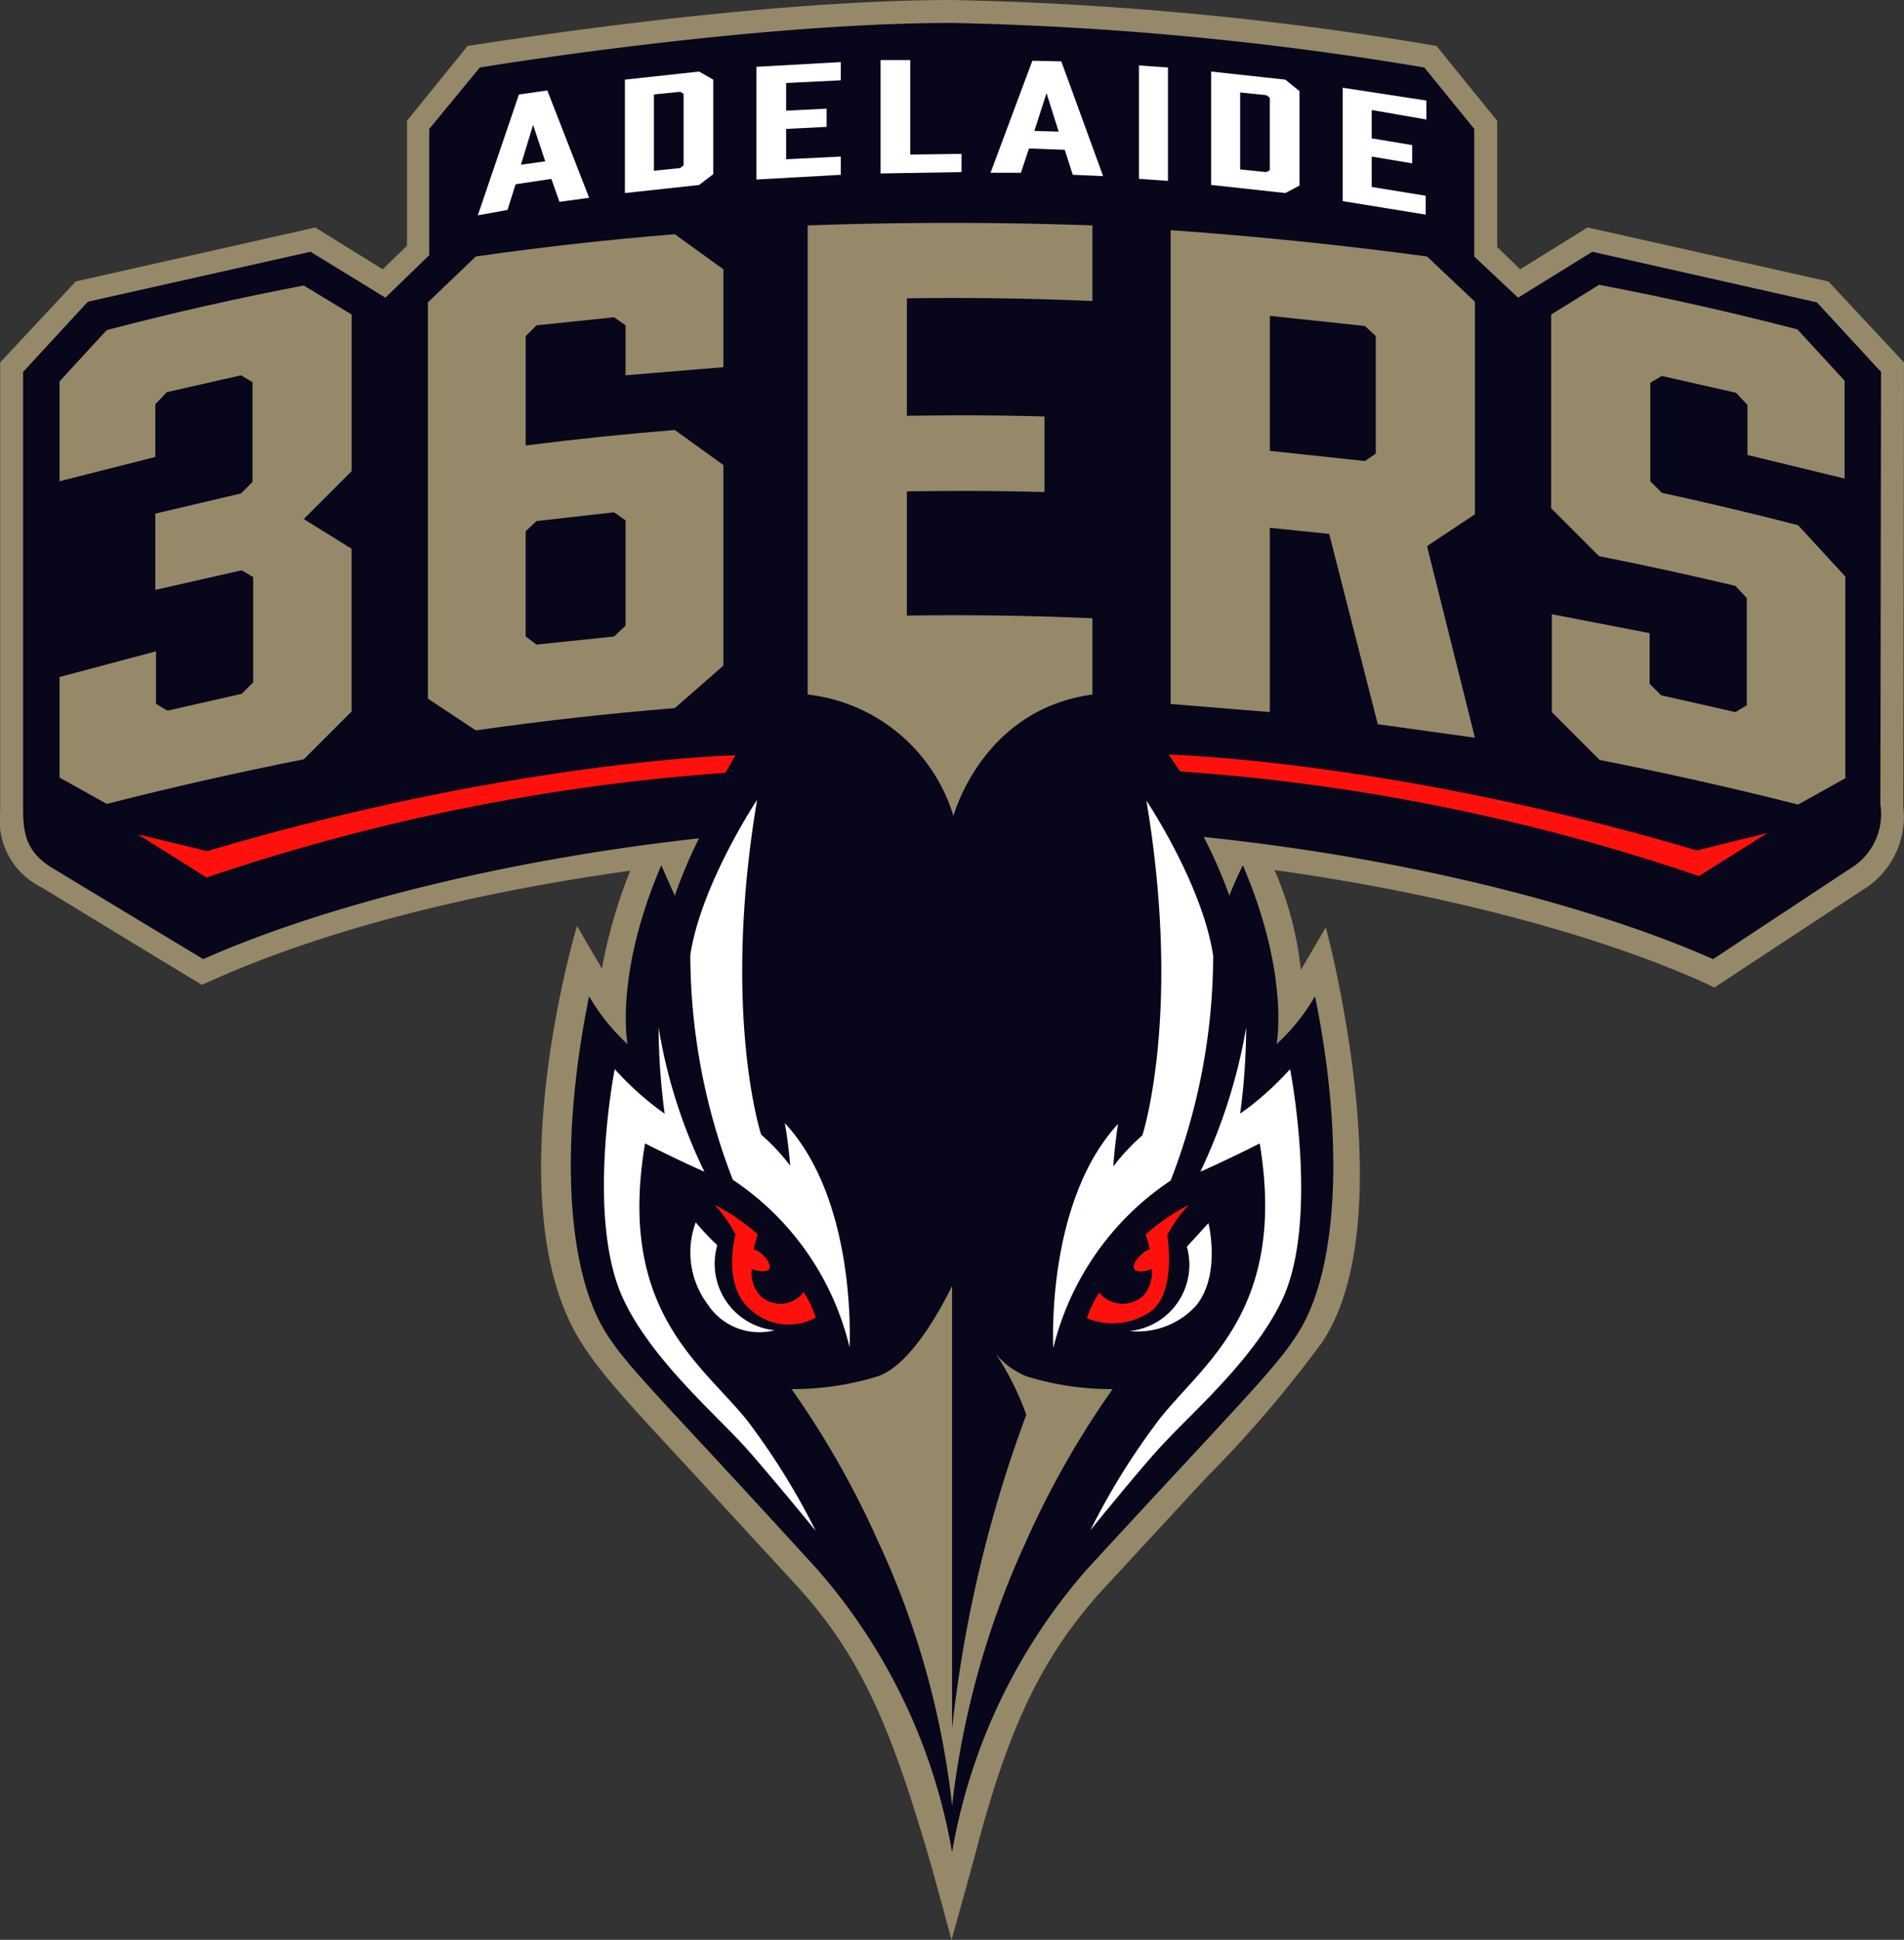 <svg xmlns="http://www.w3.org/2000/svg" width="101.895" height="103.763" viewBox="0 0 101.895 103.763">
  <rect x="0" y="0" width="101.895" height="103.763" fill="#333333" stroke="none"/>
  <g id="Adelaide_36ers" data-name="Adelaide 36ers" transform="translate(50.947 51.882)">
    <g id="Adelaide_36ers-2" data-name="Adelaide 36ers" transform="translate(-50.947 -51.882)">
      <path id="Path_1" data-name="Path 1" d="M101.87,19.388l-4.044-4.332L84.937,12.167l-3.61,2.238L80.1,13.214V6.463L76.85,2.455l-.433-.072A175.869,175.869,0,0,0,50.927,0C40.1,0,25.618,2.383,25.474,2.383L25,2.455,21.755,6.463v6.679l-1.3,1.264-3.61-2.238L4.028,15.055-.016,19.388V43.361a4.013,4.013,0,0,0,2.238,4.116c2.311,1.408,7.943,4.838,8.015,4.874l.542.325.578-.253c6.463-2.888,14.55-4.766,22.348-5.849a26.789,26.789,0,0,0-1.516,5.235l-1.336-2.275s-4.441,14.767.181,22.2c.9,1.444,1.986,2.708,5.38,6.354L42.7,84.917c3.358,3.719,4.91,7.437,6.86,14.008.4,1.336,1.336,4.838,1.336,4.838s.975-3.466,1.336-4.838c1.7-6.427,3.466-10.326,6.86-14.008L64.5,79.068a63.711,63.711,0,0,0,6.246-7.293c4.4-6.643.181-22.168.181-22.168l-1.336,2.275a18.161,18.161,0,0,0-1.408-5.343c9.856,1.372,17.872,3.719,22.926,5.993l.614.289,7.907-5.2a4.571,4.571,0,0,0,2.2-4.477Z" transform="translate(0.025 0)" fill="#95896a"/>
      <path id="Path_2" data-name="Path 2" d="M102.83,22.066,99.4,18.347,87.378,15.639l-3.971,2.455-2.347-2.2V9.068L78.388,5.783A173.393,173.393,0,0,0,53.115,3.4c-10.867,0-25.273,2.383-25.273,2.383L25.135,9.068V15.82l-2.347,2.275L18.78,15.639,6.866,18.311,3.4,22.066V45.208c0,1.372.036,2.491,1.625,3.43l8.015,4.838c5.416-2.419,14.8-5.163,26.536-6.463a25.309,25.309,0,0,0-1.3,3.069c-.325-.722-.722-1.625-.722-1.625-2.527,5.885-1.805,9.568-1.805,9.568a10.92,10.92,0,0,1-2.058-2.563c-1.552,7.618-1.228,14.333.758,17.763,1.155,1.986,3.033,3.647,11.481,12.925a30.913,30.913,0,0,1,7.185,15.091A30.913,30.913,0,0,1,60.3,86.15c8.3-9.026,10.326-10.94,11.481-12.925,1.986-3.394,2.311-10.145.758-17.763a10.92,10.92,0,0,1-2.058,2.563s.722-3.683-1.805-9.568c0,0-.433.866-.722,1.625a25.235,25.235,0,0,0-1.372-3.141c12.095,1.264,21.735,4.08,27.259,6.535l7.329-4.838a3.392,3.392,0,0,0,1.625-3.43h0Z" transform="translate(-2.164 -2.172)" fill="#07061b"/>
      <path id="Path_3" data-name="Path 3" d="M129.864,195.338a4.188,4.188,0,0,1-1.625-1.191,15.05,15.05,0,0,1,1.625,3.249,69.608,69.608,0,0,0-3.971,16.788V190.5c-.505,1.047-2.166,4.224-3.971,4.838a15.344,15.344,0,0,1-4.621.686,47.873,47.873,0,0,1,4.621,8.123,45.159,45.159,0,0,1,3.971,14.153,46.432,46.432,0,0,1,3.971-14.153,47.947,47.947,0,0,1,4.621-8.123A15.344,15.344,0,0,1,129.864,195.338Z" transform="translate(-74.941 -121.722)" fill="#95896a"/>
      <g id="Group_1" data-name="Group 1" transform="translate(38.243 64.446)">
        <path id="Path_4" data-name="Path 4" d="M166.552,178.5a10.868,10.868,0,0,0-2.311,1.589,7.011,7.011,0,0,1,.217.794l-.181.072c-.4.253-.794.758-.65.975s.578.144.939,0a1.877,1.877,0,0,1-.433,1.408,1.622,1.622,0,0,1-2.383-.144,5.884,5.884,0,0,0-.65,1.372,3.58,3.58,0,0,0,3.466-.4c1.336-1.083.83-4.044.83-4.044A7.365,7.365,0,0,1,166.552,178.5Z" transform="translate(-141.171 -178.5)" fill="#fe110d"/>
        <path id="Path_5" data-name="Path 5" d="M108.319,183.338a1.877,1.877,0,0,1-.433-1.408c.361.144.794.181.939,0s-.217-.758-.65-.975l-.181-.072a7.219,7.219,0,0,1,.217-.794A10.867,10.867,0,0,0,105.9,178.5a7.365,7.365,0,0,1,1.119,1.589s-.758,2.744.83,4.044a3.018,3.018,0,0,0,3.466.4,5.921,5.921,0,0,0-.65-1.372A1.551,1.551,0,0,1,108.319,183.338Z" transform="translate(-105.9 -178.5)" fill="#fe110d"/>
      </g>
      <g id="Group_2" data-name="Group 2" transform="translate(32.322 42.783)">
        <path id="Path_6" data-name="Path 6" d="M102.587,181.1a4.639,4.639,0,0,0,.65,4.4,3.3,3.3,0,0,0,3.574,1.372,3.578,3.578,0,0,1-3.069-4.549A14.171,14.171,0,0,1,102.587,181.1Z" transform="translate(-97.677 -158.499)" fill="#fff"/>
        <path id="Path_7" data-name="Path 7" d="M167.4,186.977a4.223,4.223,0,0,0,3.574-1.372c1.336-1.661.65-4.4.65-4.4l-1.155,1.264A3.559,3.559,0,0,1,167.4,186.977Z" transform="translate(-139.275 -158.563)" fill="#fff"/>
        <path id="Path_8" data-name="Path 8" d="M162.357,138.927a33.433,33.433,0,0,0,2.275-12.023c-.578-3.827-3.574-8.3-3.574-8.3,1.914,11.409-.217,17.908-.217,17.908a10.975,10.975,0,0,0-1.552,1.661c.072-1.191.253-2.275.253-2.275-3.9,4.224-3.466,11.987-3.466,11.987A15.067,15.067,0,0,1,162.357,138.927Z" transform="translate(-132.029 -118.564)" fill="#fff"/>
        <path id="Path_9" data-name="Path 9" d="M172.287,154.438a16.138,16.138,0,0,1-2.672,2.383,36.394,36.394,0,0,0,.325-4.621,29.434,29.434,0,0,1-2.455,7.726c1.552-.686,3.177-1.516,3.177-1.516,1.48,8.918-3.033,11.77-5.38,14.767A37.73,37.73,0,0,0,161.6,179.1s2.924-3.61,4.008-4.73c1.7-1.805,4.91-4.621,6.318-7.726C173.839,162.345,172.287,154.438,172.287,154.438Z" transform="translate(-135.569 -140.033)" fill="#fff"/>
        <path id="Path_10" data-name="Path 10" d="M91.7,158.41s1.625.83,3.177,1.516a27.836,27.836,0,0,1-2.455-7.726,36.356,36.356,0,0,0,.325,4.621,16.138,16.138,0,0,1-2.672-2.383s-1.552,7.907.433,12.239c1.408,3.069,4.585,5.885,6.318,7.726,1.047,1.119,4.008,4.73,4.008,4.73a37.729,37.729,0,0,0-3.683-5.921C94.7,170.18,90.186,167.328,91.7,158.41Z" transform="translate(-89.5 -140.033)" fill="#fff"/>
        <path id="Path_11" data-name="Path 11" d="M107.643,138.068a10.976,10.976,0,0,0-1.552-1.661s-2.13-6.5-.217-17.908c0,0-3,4.513-3.574,8.3a33.432,33.432,0,0,0,2.275,12.023,14.936,14.936,0,0,1,6.246,8.954s.433-7.8-3.466-11.987A22.746,22.746,0,0,1,107.643,138.068Z" transform="translate(-97.679 -118.5)" fill="#fff"/>
      </g>
      <g id="Group_3" data-name="Group 3" transform="translate(25.571 3.213)">
        <path id="Path_12" data-name="Path 12" d="M73,13.617l-2.2,6.463,1.589-.289.433-1.372,1.914-.289.433,1.228,1.589-.217L74.519,13.4Zm.108,3.755.65-2.13.65,1.95Z" transform="translate(-70.8 -11.775)" fill="#fff"/>
        <path id="Path_13" data-name="Path 13" d="M92.6,11.033V17.1l3.971-.433.758-.578V11.033l-.758-.433Zm3.141,4.585-.181.144-1.408.144v-4.08l1.408-.144.181.108Z" transform="translate(-84.729 -9.986)" fill="#fff"/>
        <path id="Path_14" data-name="Path 14" d="M112.1,15.482l4.513-.253v-.975l-2.924.144V12.774l2.166-.108v-.975l-2.166.108v-1.48l2.924-.144V9.2l-4.513.253Z" transform="translate(-97.189 -9.092)" fill="#fff"/>
        <path id="Path_15" data-name="Path 15" d="M132.089,13.955V8.9H130.5v6.065l4.332-.072v-.975Z" transform="translate(-108.946 -8.9)" fill="#fff"/>
        <path id="Path_16" data-name="Path 16" d="M149.038,9,146.8,14.993h1.625l.433-1.3,1.914.072L151.2,15.1l1.625.072-2.238-6.138Zm.108,3.755.65-2.022.65,2.058Z" transform="translate(-119.361 -8.964)" fill="#fff"/>
        <path id="Path_17" data-name="Path 17" d="M168.8,15.765l1.552.108V9.808L168.8,9.7Z" transform="translate(-133.418 -9.411)" fill="#fff"/>
        <path id="Path_18" data-name="Path 18" d="M183.471,11.033,179.5,10.6v6.065l3.971.433.758-.4V11.647Zm-.83,4.838-.181.108-1.408-.144V11.719l1.408.144.181.144Z" transform="translate(-140.255 -9.986)" fill="#fff"/>
        <path id="Path_19" data-name="Path 19" d="M203.477,14.7V13.686L199,13v6.065l4.441.722V18.777l-2.888-.469V16.683l2.166.361v-.975l-2.166-.361V14.191Z" transform="translate(-152.715 -11.52)" fill="#fff"/>
      </g>
      <g id="Group_4" data-name="Group 4" transform="translate(7.374 40.364)">
        <path id="Path_20" data-name="Path 20" d="M52.388,111.9s-11.987.289-28.269,5.127l-3.719-.9,3.683,2.311a110.891,110.891,0,0,1,27.764-5.6Z" transform="translate(-20.4 -111.864)" fill="#fe110d"/>
        <path id="Path_21" data-name="Path 21" d="M201.469,116.927C185.187,112.089,173.2,111.8,173.2,111.8l.614.9a109.072,109.072,0,0,1,27.764,5.6l3.683-2.311Z" transform="translate(-118.033 -111.8)" fill="#fe110d"/>
      </g>
      <g id="Group_5" data-name="Group 5" transform="translate(3.186 11.923)">
        <path id="Path_22" data-name="Path 22" d="M11.327,44.683,8.8,47.427V52.77l5.127-1.3V48.654l.614-.65,3.971-.9.614.361v5.343l-.614.614L13.927,54.5v4.08l4.621-1.047.614.361v5.632l-.614.614-3.971.9-.614-.361V61.868L8.8,63.24v5.38l2.527,1.408q5.235-1.336,10.542-2.383l2.563-2.563v-8.7L21.87,54.792l2.563-2.563V43.852L21.87,42.3Q16.562,43.311,11.327,44.683Z" transform="translate(-8.8 -38.951)" fill="#95896a" fill-rule="evenodd"/>
        <path id="Path_23" data-name="Path 23" d="M65.963,35.891,63.4,38.347V59.54l2.563,1.7q5.307-.758,10.651-1.191l2.6-2.275V47.048l-2.6-1.877q-4.008.325-7.979.83V40.152l.578-.578,4.152-.433.614.433v2.672l5.235-.433V36.577l-2.6-1.877Q71.271,35.133,65.963,35.891Zm3.249,14.153,4.152-.469.614.433V55.64l-.614.578-4.152.433-.578-.433V50.586Z" transform="translate(-43.687 -34.095)" fill="#95896a" fill-rule="evenodd"/>
        <path id="Path_24" data-name="Path 24" d="M189.783,37.927l-2.563-2.419c-4.549-.614-9.134-1.083-13.72-1.408V59.445l5.307.433V50.022l3.177.325,2.6,10.181,5.2.722L187.22,51l2.563-1.7ZM183.9,46.448l-5.091-.542V38.685l5.091.542.578.542V46.05Z" transform="translate(-114.037 -33.712)" fill="#95896a" fill-rule="evenodd"/>
        <path id="Path_25" data-name="Path 25" d="M245.605,52.562V47.327l-2.527-2.744q-5.271-1.372-10.615-2.383L229.9,43.789V54.15l2.563,2.563q3.646.722,7.293,1.589l.614.65v5.741l-.614.361-3.971-.9-.614-.614V60.83l-5.235-1.011v5.235l2.563,2.563q5.343,1.047,10.615,2.383l2.527-1.408V57.8l-2.527-2.744q-3.647-.939-7.293-1.733l-.614-.614V47.435l.614-.361,3.971.9.614.65V51.3Z" transform="translate(-150.074 -38.887)" fill="#95896a" fill-rule="evenodd"/>
        <path id="Path_26" data-name="Path 26" d="M119.7,33.16V58.253a9.231,9.231,0,0,1,7.8,6.5s1.516-5.7,7.437-6.5v-4.08q-4.946-.217-9.929-.144V47.385c2.961-.036,4.441-.036,7.365.036V43.378c-2.961-.072-4.441-.072-7.365-.036V37.06q4.982-.072,9.929.144V33.16C129.881,32.98,124.791,32.98,119.7,33.16Z" transform="translate(-79.661 -33.025)" fill="#95896a" fill-rule="evenodd"/>
      </g>
    </g>
  </g>
</svg>
